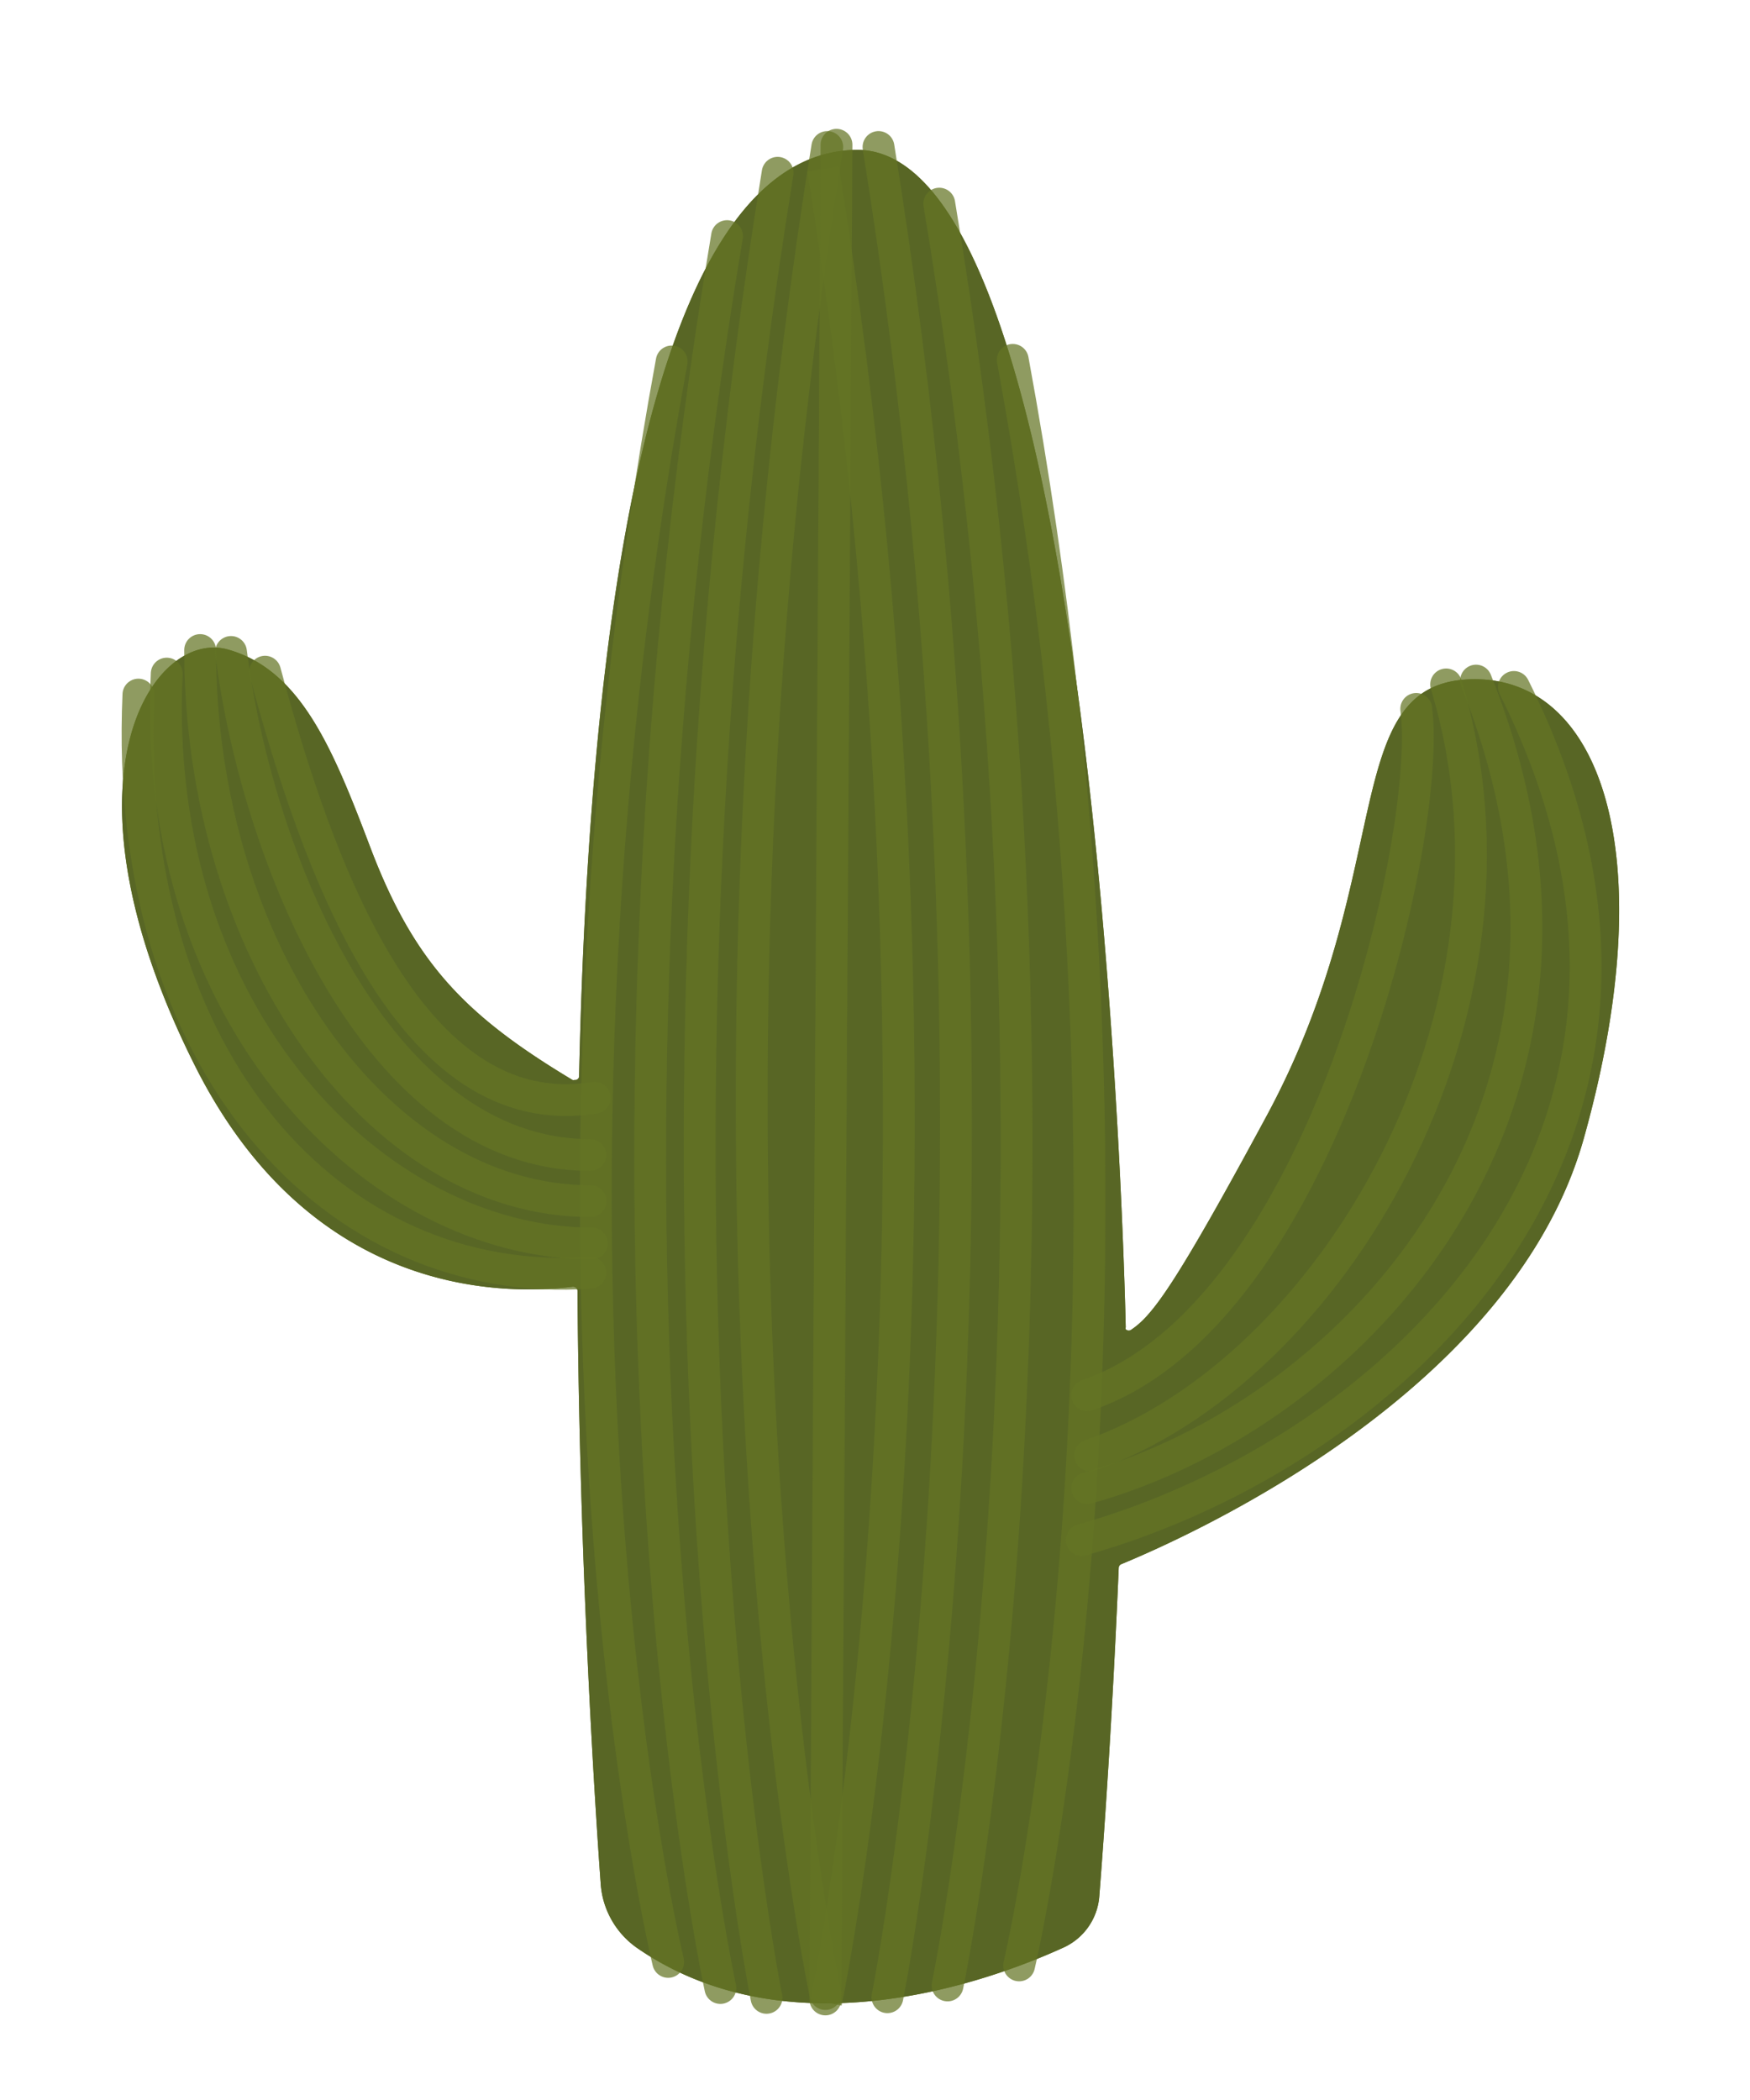 <svg id="Layer_1" data-name="Layer 1" xmlns="http://www.w3.org/2000/svg" viewBox="0 0 55 66"><defs><style>.cls-1{fill:#647524;}.cls-2{fill:#586625;}.cls-3,.cls-4{fill:none;stroke:#647524;stroke-miterlimit:10;opacity:0.72;isolation:isolate;}.cls-3{stroke-linecap:round;}</style></defs><title>saguaro-2</title><g id="Group_938" data-name="Group 938"><path id="Path_2255" data-name="Path 2255" class="cls-1" d="M46.18,21.35c-4.12.16-2.25,6.06-6.36,13.7-2.87,5.32-3.59,6.28-4.25,6.73a.14.14,0,0,1-.19,0,.19.19,0,0,1,0-.07c-.06-2.72-1-37.06-8.46-37-6.47.08-8.4,14.74-8.72,29.1a.12.12,0,0,1-.14.13.1.1,0,0,1-.07,0c-3.33-2-4.95-3.64-6.33-7.25-1.19-3.14-2.2-5.64-4.51-6.28s-5.6,4-1,13.13C9.72,40.6,15.58,40.74,18,40.44a.14.14,0,0,1,.15.12v0c.06,8.49.53,15.89.73,18.66a2.69,2.69,0,0,0,1.14,2c4.76,3.29,10.94,1.11,13.38,0a1.93,1.93,0,0,0,1.15-1.63c.14-1.78.41-5.55.61-10.32a.13.13,0,0,1,.08-.11c2.2-.91,12.35-5.45,14.55-13.43C52.28,26.8,50.3,21.19,46.18,21.35Z"/><path id="Path_2256" data-name="Path 2256" class="cls-2" d="M46.18,21.35c-4.12.16-2.25,6.06-6.36,13.7-2.87,5.32-3.59,6.28-4.25,6.73a.14.14,0,0,1-.19,0,.19.19,0,0,1,0-.07c-.06-2.72-1-37.06-8.46-37-6.47.08-8.4,14.74-8.72,29.1a.12.12,0,0,1-.14.13.1.1,0,0,1-.07,0c-3.33-2-4.95-3.64-6.33-7.25-1.19-3.14-2.2-5.64-4.51-6.28s-5.6,4-1,13.13C9.72,40.6,15.58,40.74,18,40.44a.14.14,0,0,1,.15.12v0c.06,8.49.53,15.89.73,18.66a2.69,2.69,0,0,0,1.14,2c4.76,3.29,10.94,1.11,13.38,0a1.93,1.93,0,0,0,1.15-1.63c.14-1.78.41-5.55.61-10.32a.13.13,0,0,1,.08-.11c2.2-.91,12.35-5.45,14.55-13.43C52.28,26.8,50.3,21.19,46.18,21.35Z"/><g id="cactus_lines-7" data-name="cactus lines-7"><path id="Path_2257" data-name="Path 2257" class="cls-3" d="M26,4.62c-5.31,33-.06,58.05-.06,58.05"/><path id="Path_2258" data-name="Path 2258" class="cls-4" d="M25.87,5.31c5.3,33,.09,57.62.09,57.62"/><path id="Path_2259" data-name="Path 2259" class="cls-3" d="M27.61,4.62c5.31,33,.28,58.15.28,58.15"/><path id="Path_2260" data-name="Path 2260" class="cls-3" d="M29.52,6.4c5.31,31.84.26,56,.26,56"/><path id="Path_2261" data-name="Path 2261" class="cls-3" d="M31.83,11.31c5.31,28.82.2,50.46.2,50.46"/><path id="Path_2262" data-name="Path 2262" class="cls-3" d="M24.44,5.43c-5.3,32.67-.35,57.36-.35,57.36"/><path id="Path_2263" data-name="Path 2263" class="cls-3" d="M22.85,7.42c-5.31,31.58-.21,55.06-.21,55.06"/><path id="Path_2264" data-name="Path 2264" class="cls-3" d="M21.11,11.36C15.81,40.2,21,61.66,21,61.66"/><line id="Line_15" data-name="Line 15" class="cls-3" x1="26.29" y1="4.55" x2="25.94" y2="62.84"/><path id="Path_2265" data-name="Path 2265" class="cls-3" d="M45.45,21.51c3.14,10.4-3.72,21.65-11.19,24.23"/><path id="Path_2266" data-name="Path 2266" class="cls-3" d="M44.51,22.28c.51,3.87-2.87,19-10.34,21.57"/><path id="Path_2267" data-name="Path 2267" class="cls-3" d="M46.39,21.39c5.35,13.4-3.9,23.06-12.22,25.38"/><path id="Path_2268" data-name="Path 2268" class="cls-3" d="M47.58,21.59c7,14-3.65,24-13.58,26.81"/><path id="Path_2269" data-name="Path 2269" class="cls-3" d="M6.29,20.43c0,9.36,5.52,17.32,12.27,17.32"/><path id="Path_2270" data-name="Path 2270" class="cls-3" d="M5.24,21.17C4.73,32,11.85,39.08,18.6,39.08"/><path id="Path_2271" data-name="Path 2271" class="cls-3" d="M4.35,21.83C3.84,33.42,10.54,40.57,18.55,40"/><path id="Path_2272" data-name="Path 2272" class="cls-3" d="M7.26,20.49c.8,6.36,4.54,15.81,11.29,15.81"/><path id="Path_2273" data-name="Path 2273" class="cls-3" d="M8.33,21.11c1.61,6,4.51,14.34,10.36,13.39"/></g></g></svg>